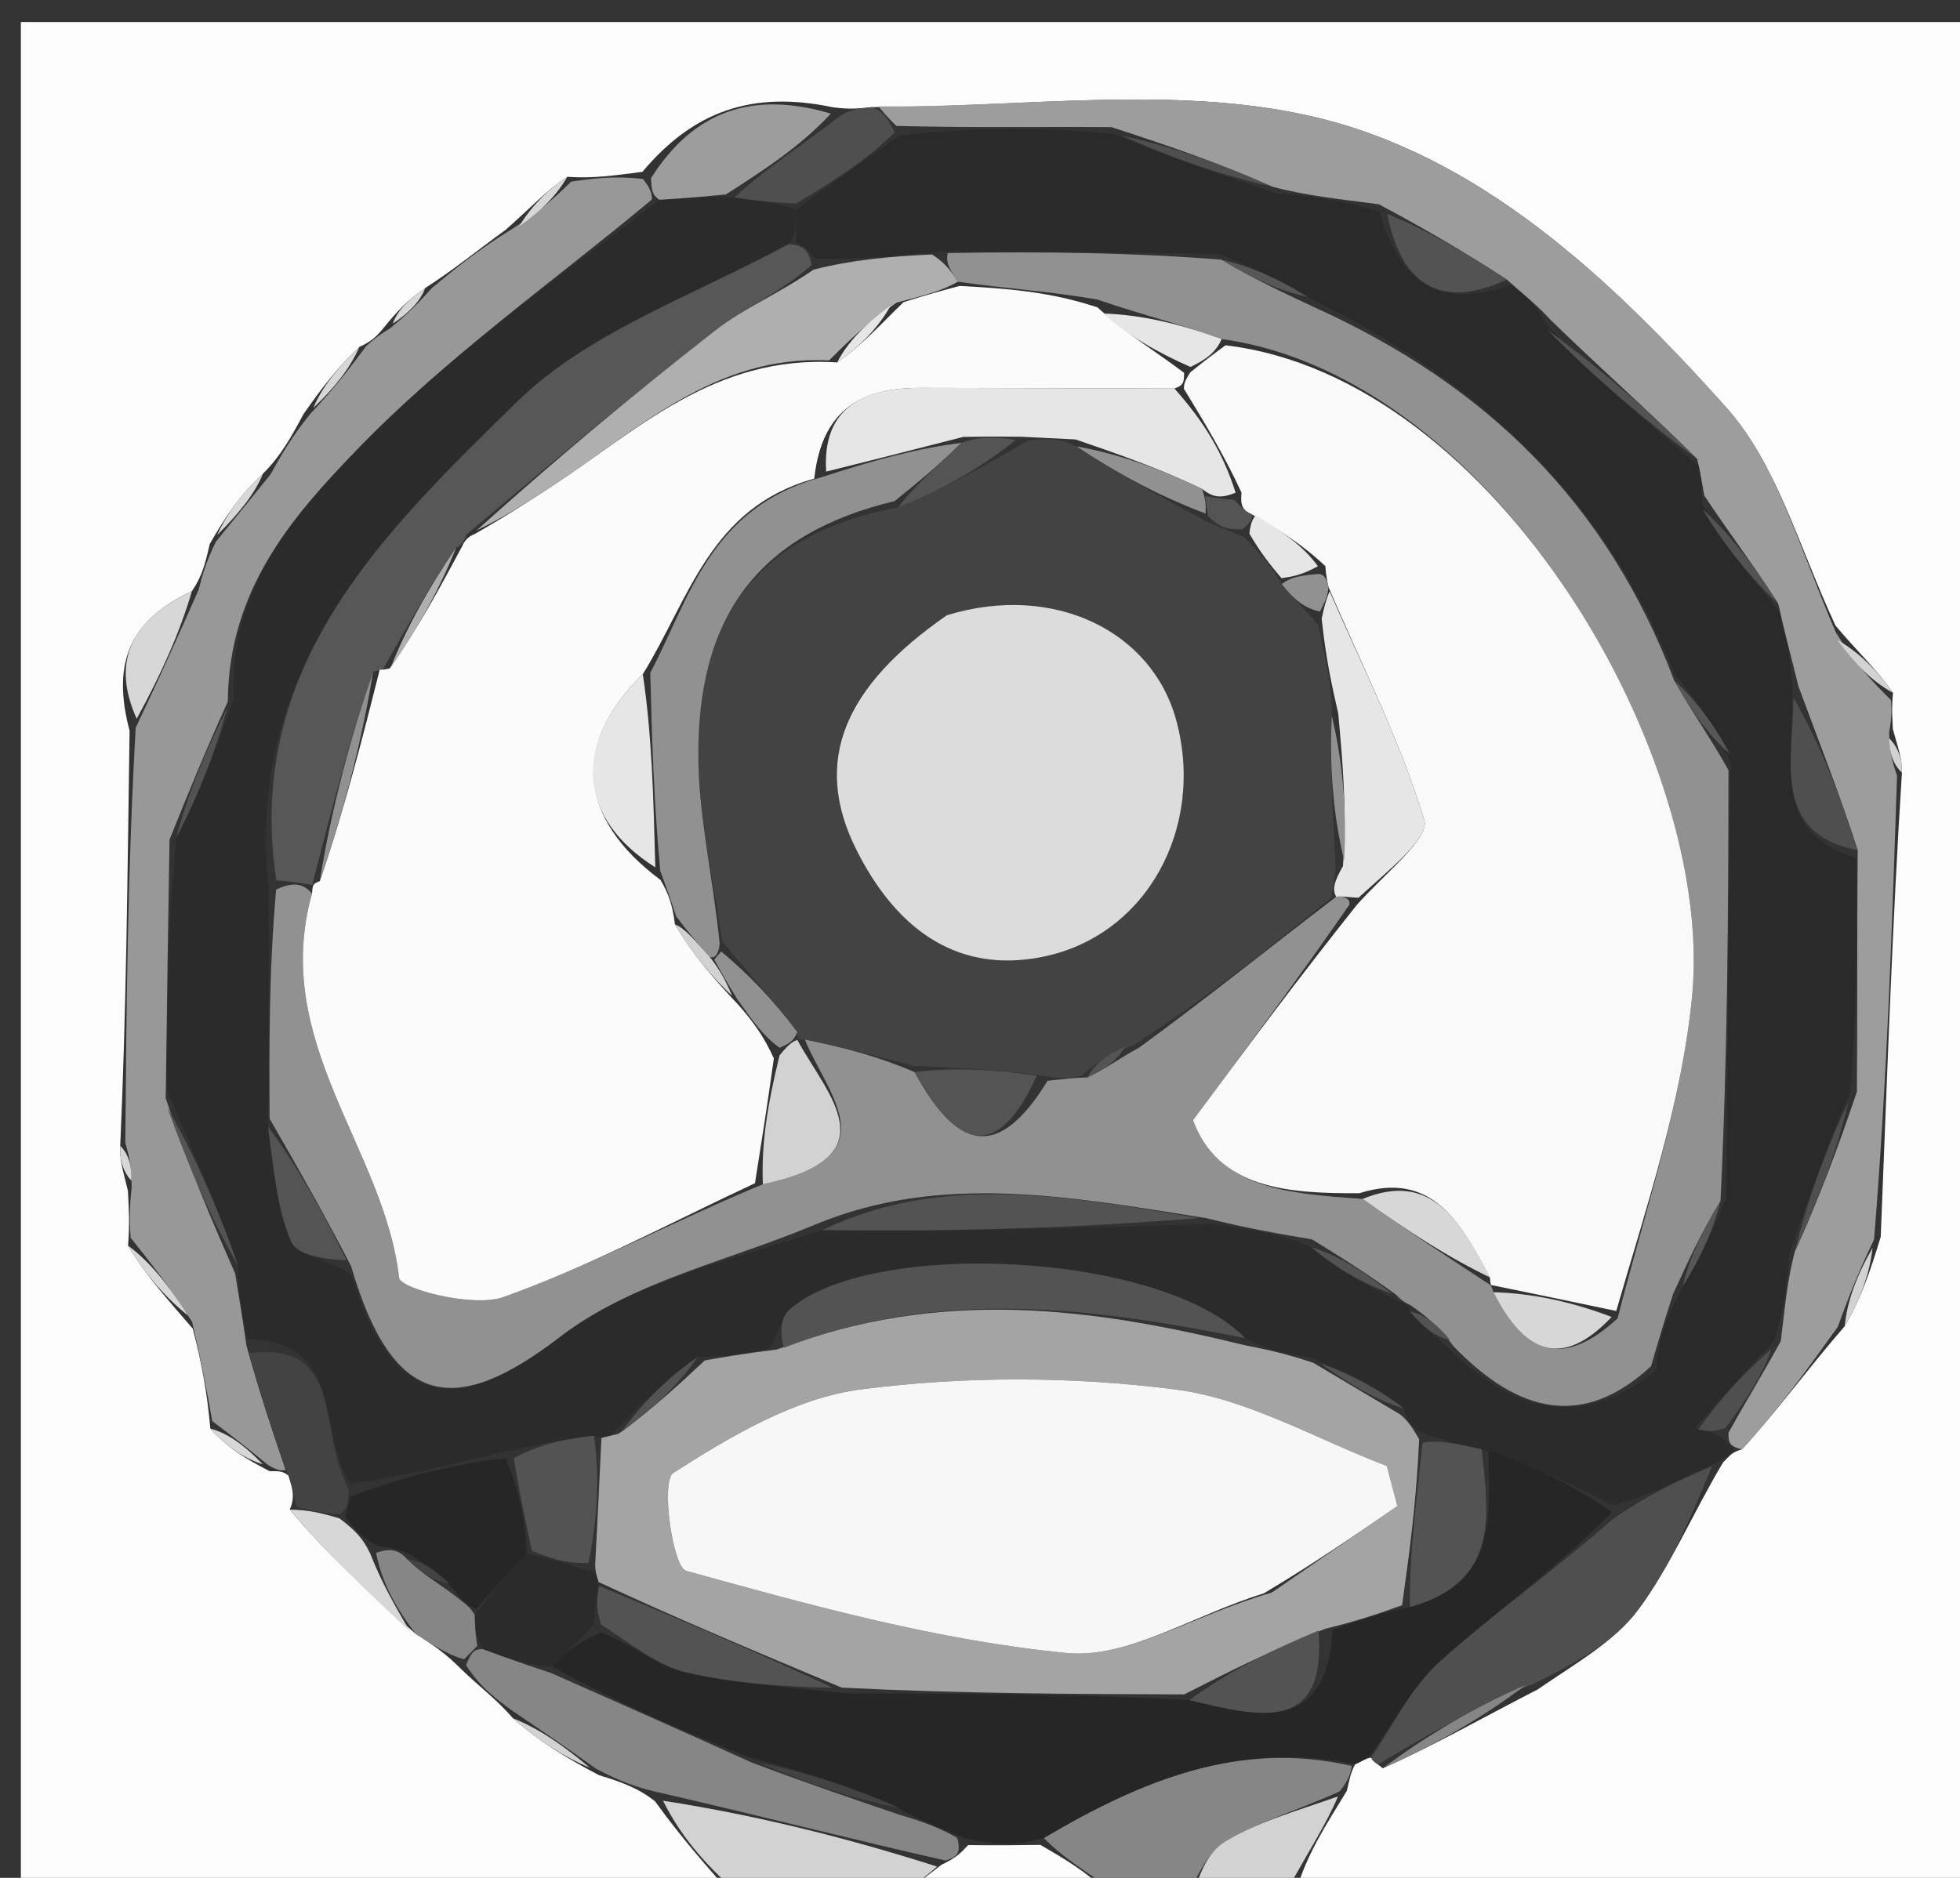 <svg version="1.1" id="Layer_1" xmlns="http://www.w3.org/2000/svg" xmlns:xlink="http://www.w3.org/1999/xlink" x="0px" y="0px"
	 width="100%" viewBox="0 0 96 92" enable-background="new 0 0 96 92" xml:space="preserve">
<rect x="0" y="0" width="96" height="92" fill="#333333" stroke="none"/>
<path fill="#FCFCFC" opacity="1" stroke="none" 
	d="
M36,93 
	C24.348,93 12.696,93 1.022,93 
	C1.022,62.386 1.022,31.773 1.022,1.08 
	C32.907,1.08 64.813,1.08 96.86,1.08 
	C96.86,31.666 96.86,62.333 96.86,93 
	C85.91,93 74.923,93 63.485,92.657 
	C63.987,90.867 64.941,89.421 65.971,87.731 
	C66.101,87.165 66.155,86.842 66.375,86.435 
	C66.773,86.251 66.979,86.113 67.175,86.112 
	C67.19,86.285 67.506,86.431 67.726,86.632 
	C70.284,85.492 72.621,84.15 75.306,82.774 
	C77.206,81.467 79.073,80.427 80.236,78.864 
	C81.824,76.73 82.875,74.197 84.392,71.652 
	C84.736,71.302 84.843,71.135 85.316,71.01 
	C87.124,69.037 88.567,67.022 90.352,64.975 
	C91.143,63.63 91.593,62.317 92.117,60.594 
	C92.433,52.79 92.675,45.397 93.156,37.853 
	C93.168,37.136 92.94,36.569 92.711,35.718 
	C92.68,35.054 92.649,34.676 92.719,33.942 
	C91.872,32.731 90.924,31.876 89.902,30.648 
	C88.108,26.794 87.034,22.734 84.537,19.948 
	C78.908,13.669 72.453,7.551 64.155,5.679 
	C57.418,4.16 50.089,5.269 42.721,5.247 
	C42.016,5.322 41.613,5.363 40.801,5.256 
	C36.867,4.43 33.983,5.422 31.464,8.419 
	C30.043,8.604 29.012,8.75 27.786,8.662 
	C26.763,9.33 25.935,10.231 24.787,11.243 
	C23.36,12.276 22.252,13.198 20.82,14.116 
	C19.966,14.69 19.438,15.268 18.788,16.066 
	C18.423,16.51 18.179,16.734 17.602,16.994 
	C16.512,18.022 15.757,19.012 14.869,20.28 
	C14.243,21.449 13.75,22.34 12.883,23.202 
	C11.783,24.224 11.058,25.275 10.274,26.649 
	C10.056,27.605 9.897,28.24 9.4,28.961 
	C6.347,30.379 5.464,32.485 6.347,35.8 
	C6.244,42.824 6.191,49.405 5.889,56.131 
	C5.847,56.856 6.053,57.436 6.267,58.344 
	C6.316,59.329 6.357,59.984 6.272,61.026 
	C7.18,62.539 8.215,63.664 9.441,65.092 
	C9.888,66.804 10.143,68.215 10.304,69.99 
	C11.124,70.916 12.037,71.478 13.211,72.078 
	C13.644,72.081 13.816,72.046 14.133,72.297 
	C14.359,72.996 14.441,73.411 14.19,73.956 
	C15.934,76.036 18.01,77.985 20.358,80.045 
	C21.257,80.607 21.884,81.057 22.611,81.795 
	C23.516,82.667 24.322,83.251 25.125,84.182 
	C26.42,85.323 27.717,86.116 29.331,86.965 
	C30.456,87.312 31.264,87.602 32.085,88.251 
	C33.399,90.074 34.699,91.537 36,93 
z"/>
<path fill="#868686" opacity="1" stroke="none" 
	d="
M66.208,86.519 
	C66.155,86.842 66.101,87.165 65.611,87.766 
	C63.43,88.749 61.571,89.267 59.985,90.231 
	C59.092,90.773 58.647,92.053 58,93 
	C56.933,93 55.867,93 54.599,92.69 
	C53.25,91.715 52.104,91.049 51.126,90.047 
	C55.954,87.187 60.739,85.255 66.208,86.519 
z"/>
<path fill="#D2D2D2" opacity="1" stroke="none" 
	d="
M36.444,93 
	C34.699,91.537 33.399,90.074 32.473,88.219 
	C37.265,88.965 41.68,90.103 45.899,91.446 
	C45.135,92.101 44.567,92.551 44,93 
	C41.629,93 39.259,93 36.444,93 
z"/>
<path fill="#D2D2D2" opacity="1" stroke="none" 
	d="
M58.417,93 
	C58.647,92.053 59.092,90.773 59.985,90.231 
	C61.571,89.267 63.43,88.749 65.535,88.009 
	C64.941,89.421 63.987,90.867 63.017,92.657 
	C61.611,93 60.222,93 58.417,93 
z"/>
<path fill="#FCFCFC" opacity="1" stroke="none" 
	d="
M44.454,93 
	C44.567,92.551 45.135,92.101 46.117,91.356 
	C46.912,90.979 47.078,90.746 47.42,90.394 
	C48.86,90.413 49.908,90.398 50.957,90.384 
	C52.104,91.049 53.25,91.715 54.199,92.69 
	C50.969,93 47.939,93 44.454,93 
z"/>
<path fill="#2B2B2B" opacity="1" stroke="none" 
	d="
M84.951,70.968 
	C84.843,71.135 84.736,71.302 84.088,71.654 
	C82.049,72.588 80.55,73.339 78.994,73.753 
	C76.928,72.622 74.919,71.825 72.574,71.002 
	C71.367,70.748 70.496,70.521 69.459,70.121 
	C69.068,69.727 68.834,69.512 68.778,69.017 
	C67.484,67.997 66.007,67.265 64.176,66.501 
	C62.895,66.286 61.967,66.104 60.984,65.553 
	C56.891,61.334 42.644,60.644 38.654,64.17 
	C38.23,64.544 38.202,65.367 37.647,66.071 
	C36.376,66.322 35.448,66.486 34.164,66.48 
	C32.577,67.595 31.346,68.879 29.961,70.259 
	C29.807,70.355 29.458,70.451 29.094,70.337 
	C27.552,70.506 26.374,70.79 24.814,71.085 
	C22.038,71.745 19.645,72.392 17.14,72.67 
	C15.52,70.114 16.937,65.739 12.123,65.588 
	C11.833,64.301 11.676,63.349 11.659,61.998 
	C10.621,59.024 9.444,56.449 8.188,53.426 
	C8.174,49.03 8.239,45.083 8.634,41.045 
	C9.783,38.817 10.602,36.681 11.453,34.216 
	C11.189,28.83 14.409,25.226 17.417,22.098 
	C21.794,17.546 27.051,13.839 32.297,9.787 
	C33.625,9.71 34.59,9.618 35.97,9.674 
	C37.256,9.873 38.127,9.924 38.999,10.297 
	C39.002,11.046 39.003,11.474 38.633,11.957 
	C33.895,14.516 28.8,16.278 25.32,19.688 
	C18.848,26.03 11.929,32.629 13.164,43.614 
	C13.169,47.643 13.188,51.224 13.129,55.203 
	C13.421,57.361 13.564,59.221 14.265,60.838 
	C14.563,61.526 16.031,61.708 17.19,62.399 
	C19.236,69.025 22.301,69.439 27.417,65.504 
	C30.944,62.792 35.758,61.753 40.292,60.26 
	C46.726,60.353 52.865,60.153 59.391,59.961 
	C61.272,60.219 62.767,60.469 64.235,61.104 
	C65.569,62.227 66.928,62.964 68.483,63.744 
	C68.68,63.787 69.058,63.925 69.069,64.257 
	C69.727,65.056 70.373,65.521 71.19,66.296 
	C74.44,69.316 77.591,69.957 81.136,67.113 
	C81.929,68.198 82.454,69.102 83.184,70.034 
	C83.655,70.119 83.923,70.162 84.342,70.427 
	C84.644,70.764 84.797,70.866 84.951,70.968 
z"/>
<path fill="#9D9D9D" opacity="1" stroke="none" 
	d="
M85.316,71.01 
	C84.797,70.866 84.644,70.764 84.66,70.196 
	C85.592,68.513 86.354,67.295 87.222,65.704 
	C87.428,64.051 87.528,62.772 87.91,61.313 
	C89.088,58.737 89.985,56.341 90.949,53.491 
	C90.984,49.372 90.951,45.706 90.989,41.656 
	C90.087,38.84 89.114,36.408 88.089,33.63 
	C87.729,32.161 87.422,31.039 87.098,29.574 
	C85.89,27.679 84.699,26.125 83.474,24.277 
	C83.36,23.597 83.282,23.211 83.135,22.496 
	C80.728,20.109 78.388,18.05 75.964,15.69 
	C75.254,14.912 74.629,14.436 73.806,13.697 
	C71.711,12.331 69.816,11.227 67.541,10.009 
	C65.603,9.749 64.043,9.603 62.33,9.151 
	C59.742,8.002 57.309,7.16 54.435,6.228 
	C50.703,6.202 47.411,6.265 43.903,6.169 
	C43.466,5.744 43.244,5.478 43.023,5.212 
	C50.089,5.269 57.418,4.16 64.155,5.679 
	C72.453,7.551 78.908,13.669 84.537,19.948 
	C87.034,22.734 88.108,26.794 89.917,30.979 
	C90.877,32.553 91.748,33.425 92.618,34.297 
	C92.649,34.676 92.68,35.054 92.529,35.885 
	C92.537,36.893 92.727,37.449 92.916,38.004 
	C92.675,45.397 92.433,52.79 91.791,60.723 
	C90.93,62.511 90.47,63.76 90.011,65.008 
	C88.567,67.022 87.124,69.037 85.316,71.01 
z"/>
<path fill="#262626" opacity="1" stroke="none" 
	d="
M72.909,71.028 
	C74.919,71.825 76.928,72.622 78.943,74.086 
	C76.136,76.941 73.208,79 70.559,81.37 
	C69.173,82.61 68.277,84.398 67.16,85.939 
	C66.979,86.113 66.773,86.251 66.375,86.435 
	C60.739,85.255 55.954,87.187 51.126,90.047 
	C49.908,90.398 48.86,90.413 47.272,90.07 
	C45.835,89.443 44.938,89.172 43.983,88.551 
	C41.612,87.494 39.298,86.788 36.597,86.062 
	C33.141,84.683 30.072,83.326 27.05,81.646 
	C27.756,80.869 28.417,80.415 29.448,79.968 
	C31.075,80.65 32.263,81.625 33.603,81.933 
	C36.022,82.487 38.533,82.642 41.438,82.961 
	C47.248,82.976 52.625,82.994 58.255,83.293 
	C61.642,84.097 64.987,84.993 65.277,79.833 
	C66.63,79.376 67.652,79.008 69.057,78.729 
	C73.494,77.513 72.903,74.137 72.909,71.028 
z"/>
<path fill="#989898" opacity="1" stroke="none" 
	d="
M8.303,41.136 
	C8.239,45.083 8.174,49.03 8.116,53.801 
	C9.255,57.215 10.387,59.807 11.52,62.398 
	C11.676,63.349 11.833,64.301 12.077,65.951 
	C12.773,68.437 13.38,70.225 13.988,72.012 
	C13.816,72.046 13.644,72.081 13.132,71.774 
	C11.995,70.831 11.197,70.228 10.398,69.626 
	C10.143,68.215 9.888,66.804 9.406,64.754 
	C8.252,62.956 7.324,61.798 6.397,60.64 
	C6.357,59.984 6.316,59.329 6.448,58.177 
	C6.459,57.117 6.298,56.551 6.138,55.986 
	C6.191,49.405 6.244,42.824 6.646,35.656 
	C7.908,33.005 8.823,30.939 9.737,28.874 
	C9.897,28.24 10.056,27.605 10.572,26.541 
	C11.705,25.151 12.481,24.191 13.257,23.232 
	C13.75,22.34 14.243,21.449 15.212,20.26 
	C16.437,18.961 17.187,17.959 17.936,16.958 
	C18.179,16.734 18.423,16.51 19.117,16.077 
	C20.094,15.285 20.619,14.702 21.145,14.119 
	C22.252,13.198 23.36,12.276 25.107,11.202 
	C26.492,10.332 27.237,9.614 27.981,8.896 
	C29.012,8.75 30.043,8.604 31.494,8.768 
	C31.92,9.309 31.926,9.54 31.932,9.772 
	C27.051,13.839 21.794,17.546 17.417,22.098 
	C14.409,25.226 11.189,28.83 11.16,34.369 
	C9.991,36.945 9.147,39.04 8.303,41.136 
z"/>
<path fill="#868686" opacity="1" stroke="none" 
	d="
M27.004,81.968 
	C30.072,83.326 33.141,84.683 36.799,86.342 
	C39.606,87.396 41.824,88.149 44.041,88.902 
	C44.938,89.172 45.835,89.443 46.88,90.037 
	C47.078,90.746 46.912,90.979 46.314,91.15 
	C41.68,90.103 37.265,88.965 32.461,87.86 
	C31.264,87.602 30.456,87.312 29.212,86.665 
	C27.559,85.483 26.344,84.659 25.128,83.835 
	C24.322,83.251 23.516,82.667 22.828,81.578 
	C23.089,80.927 23.232,80.783 23.663,80.793 
	C24.969,81.288 25.986,81.628 27.004,81.968 
z"/>
<path fill="#4F4F4F" opacity="1" stroke="none" 
	d="
M67.175,86.112 
	C68.277,84.398 69.173,82.61 70.559,81.37 
	C73.208,79 76.136,76.941 79,74.421 
	C80.55,73.339 82.049,72.588 83.852,71.836 
	C82.875,74.197 81.824,76.73 80.236,78.864 
	C79.073,80.427 77.206,81.467 75.095,82.503 
	C72.193,83.655 69.849,85.043 67.506,86.431 
	C67.506,86.431 67.19,86.285 67.175,86.112 
z"/>
<path fill="#9D9D9D" opacity="1" stroke="none" 
	d="
M32.297,9.787 
	C31.926,9.54 31.92,9.309 31.884,8.729 
	C33.983,5.422 36.867,4.43 40.696,5.566 
	C39.186,7.193 37.37,8.359 35.554,9.526 
	C34.59,9.618 33.625,9.71 32.297,9.787 
z"/>
<path fill="#434343" opacity="1" stroke="none" 
	d="
M14.133,72.297 
	C13.38,70.225 12.773,68.437 12.211,66.287 
	C16.937,65.739 15.52,70.114 17.07,72.935 
	C17.056,73.743 17,73.917 16.643,74.183 
	C15.735,74.125 15.129,73.975 14.523,73.825 
	C14.441,73.411 14.359,72.996 14.133,72.297 
z"/>
<path fill="#4F4F4F" opacity="1" stroke="none" 
	d="
M35.97,9.674 
	C37.37,8.359 39.186,7.193 41.106,5.715 
	C41.613,5.363 42.016,5.322 42.721,5.247 
	C43.244,5.478 43.466,5.744 43.823,6.483 
	C42.306,7.963 40.652,8.969 38.998,9.976 
	C38.127,9.924 37.256,9.873 35.97,9.674 
z"/>
<path fill="#868686" opacity="1" stroke="none" 
	d="
M67.726,86.632 
	C69.849,85.043 72.193,83.655 74.748,82.538 
	C72.621,84.15 70.284,85.492 67.726,86.632 
z"/>
<path fill="#D7D7D7" opacity="1" stroke="none" 
	d="
M14.19,73.956 
	C15.129,73.975 15.735,74.125 16.62,74.384 
	C17.342,74.923 17.785,75.355 18.134,76.117 
	C18.721,77.61 19.404,78.772 20.086,79.934 
	C18.01,77.985 15.934,76.036 14.19,73.956 
z"/>
<path fill="#D7D7D7" opacity="1" stroke="none" 
	d="
M9.4,28.961 
	C8.823,30.939 7.908,33.005 6.695,35.214 
	C5.464,32.485 6.347,30.379 9.4,28.961 
z"/>
<path fill="#868686" opacity="1" stroke="none" 
	d="
M20.358,80.045 
	C19.404,78.772 18.721,77.61 18.42,76.074 
	C19.168,75.822 19.535,75.943 19.946,76.388 
	C20.679,77.105 21.369,77.498 22.21,78.119 
	C22.68,78.507 22.999,78.667 23.259,79.13 
	C23.258,79.834 23.317,80.236 23.375,80.638 
	C23.232,80.783 23.089,80.927 22.729,81.289 
	C21.884,81.057 21.257,80.607 20.358,80.045 
z"/>
<path fill="#D2D2D2" opacity="1" stroke="none" 
	d="
M25.125,84.182 
	C26.344,84.659 27.559,85.483 28.895,86.608 
	C27.717,86.116 26.42,85.323 25.125,84.182 
z"/>
<path fill="#D2D2D2" opacity="1" stroke="none" 
	d="
M90.352,64.975 
	C90.47,63.76 90.93,62.511 91.716,61.134 
	C91.593,62.317 91.143,63.63 90.352,64.975 
z"/>
<path fill="#D7D7D7" opacity="1" stroke="none" 
	d="
M6.272,61.026 
	C7.324,61.798 8.252,62.956 9.214,64.452 
	C8.215,63.664 7.18,62.539 6.272,61.026 
z"/>
<path fill="#D7D7D7" opacity="1" stroke="none" 
	d="
M27.786,8.662 
	C27.237,9.614 26.492,10.332 25.428,11.091 
	C25.935,10.231 26.763,9.33 27.786,8.662 
z"/>
<path fill="#D2D2D2" opacity="1" stroke="none" 
	d="
M92.719,33.942 
	C91.748,33.425 90.877,32.553 89.991,31.351 
	C90.924,31.876 91.872,32.731 92.719,33.942 
z"/>
<path fill="#D7D7D7" opacity="1" stroke="none" 
	d="
M17.602,16.994 
	C17.187,17.959 16.437,18.961 15.345,19.983 
	C15.757,19.012 16.512,18.022 17.602,16.994 
z"/>
<path fill="#D7D7D7" opacity="1" stroke="none" 
	d="
M12.883,23.202 
	C12.481,24.191 11.705,25.151 10.631,26.219 
	C11.058,25.275 11.783,24.224 12.883,23.202 
z"/>
<path fill="#D7D7D7" opacity="1" stroke="none" 
	d="
M10.304,69.99 
	C11.197,70.228 11.995,70.831 12.872,71.737 
	C12.037,71.478 11.124,70.916 10.304,69.99 
z"/>
<path fill="#D7D7D7" opacity="1" stroke="none" 
	d="
M20.82,14.116 
	C20.619,14.702 20.094,15.285 19.239,15.857 
	C19.438,15.268 19.966,14.69 20.82,14.116 
z"/>
<path fill="#D2D2D2" opacity="1" stroke="none" 
	d="
M93.156,37.853 
	C92.727,37.449 92.537,36.893 92.529,36.17 
	C92.94,36.569 93.168,37.136 93.156,37.853 
z"/>
<path fill="#D7D7D7" opacity="1" stroke="none" 
	d="
M5.889,56.131 
	C6.298,56.551 6.459,57.117 6.439,57.849 
	C6.053,57.436 5.847,56.856 5.889,56.131 
z"/>
<path fill="#919191" opacity="1" stroke="none" 
	d="
M13.206,54.805 
	C13.188,51.224 13.169,47.643 13.524,43.582 
	C14.368,43.189 14.84,43.274 15.283,43.774 
	C13.237,51.077 18.834,56.272 19.546,62.596 
	C19.608,63.146 23.171,64.074 24.653,63.547 
	C28.887,62.04 32.887,59.874 37.366,58.019 
	C43.673,56.694 40.534,53.667 39.417,50.92 
	C41.416,51.335 43.048,51.772 44.798,52.523 
	C46.877,56.35 48.89,56.903 51.311,52.947 
	C52.074,52.877 52.508,52.802 53.255,52.785 
	C54.194,52.346 54.818,51.848 55.807,51.316 
	C59.183,48.849 62.194,46.416 65.446,43.934 
	C65.688,43.885 66.173,43.978 66.089,44.329 
	C63.573,47.957 61.14,51.233 58.433,54.878 
	C59.658,58.222 63.047,58.48 66.745,58.736 
	C68.954,60.324 70.997,61.635 73.017,62.968 
	C72.995,62.991 73.048,62.958 73.146,63.307 
	C74.678,66.338 76.528,67.07 79.226,64.593 
	C80.633,59.13 82.379,54.014 82.881,48.778 
	C83.994,37.168 73.279,18.479 59.836,16.61 
	C57.77,15.86 55.892,15.417 53.751,14.675 
	C51.325,14.253 49.162,14.131 46.914,13.801 
	C46.562,13.242 46.294,12.889 46.425,12.398 
	C51.113,12.317 55.404,12.375 59.836,12.722 
	C61.344,13.64 62.709,14.268 64.391,15.061 
	C72.814,18.871 78.718,24.66 82,33.335 
	C82.865,34.878 83.74,36.08 84.659,37.731 
	C84.655,45.018 84.607,51.856 84.269,58.839 
	C83.35,60.344 82.723,61.705 81.952,63.383 
	C81.495,64.779 81.181,65.856 80.868,66.933 
	C77.591,69.957 74.44,69.316 71.194,65.958 
	C70.371,64.849 69.714,64.387 69.058,63.925 
	C69.058,63.925 68.68,63.787 68.377,63.427 
	C66.803,62.284 65.532,61.502 64.261,60.719 
	C62.767,60.469 61.272,60.219 59.1,59.682 
	C52.249,58.587 46.067,57.473 39.996,59.966 
	C35.758,61.753 30.944,62.792 27.417,65.504 
	C22.301,69.439 19.236,69.025 17.194,62.024 
	C15.719,59.181 14.462,56.993 13.206,54.805 
z"/>
<path fill="#2A2A2A" opacity="1" stroke="none" 
	d="
M81.136,67.113 
	C81.181,65.856 81.495,64.779 82.291,63.302 
	C83.369,61.499 83.964,60.097 84.559,58.694 
	C84.607,51.856 84.655,45.018 84.767,37.374 
	C83.89,35.376 82.949,34.185 82.008,32.993 
	C78.718,24.66 72.814,18.871 64.335,14.702 
	C62.54,13.597 61.117,13.015 59.694,12.432 
	C55.404,12.375 51.113,12.317 46.05,12.329 
	C43.518,12.564 41.76,12.73 39.913,12.667 
	C39.592,12.196 39.319,12.018 39.004,11.902 
	C39.003,11.474 39.002,11.046 38.999,10.297 
	C40.652,8.969 42.306,7.963 44.039,6.642 
	C47.411,6.265 50.703,6.202 54.53,6.562 
	C57.538,7.809 60.011,8.633 62.484,9.457 
	C64.043,9.603 65.603,9.749 67.564,10.37 
	C68.713,14.338 70.904,15.032 74.005,13.959 
	C74.629,14.436 75.254,14.912 75.71,15.865 
	C78.095,18.502 80.649,20.663 83.203,22.824 
	C83.282,23.211 83.36,23.597 83.344,24.648 
	C84.538,26.847 85.827,28.382 87.116,29.916 
	C87.422,31.039 87.729,32.161 87.794,33.837 
	C87.819,37.316 86.77,40.822 90.918,42.04 
	C90.951,45.706 90.984,49.372 90.594,53.55 
	C89.324,56.539 88.476,59.016 87.629,61.493 
	C87.528,62.772 87.428,64.051 86.869,65.712 
	C85.267,67.397 84.123,68.701 82.979,70.006 
	C82.454,69.102 81.929,68.198 81.136,67.113 
z"/>
<path fill="#A4A4A4" opacity="1" stroke="none" 
	d="
M58.002,83.012 
	C52.625,82.994 47.248,82.976 41.229,82.681 
	C36.842,80.836 33.096,79.267 29.306,77.499 
	C29.26,77.299 29.124,76.912 29.157,76.558 
	C29.279,74.287 29.369,72.369 29.458,70.451 
	C29.458,70.451 29.807,70.355 30.297,70.244 
	C32.031,68.972 33.276,67.811 34.52,66.65 
	C35.448,66.486 36.376,66.322 38.048,66.117 
	C46.186,63.024 53.61,64.104 61.04,65.921 
	C61.967,66.104 62.895,66.286 64.335,66.771 
	C66.096,67.817 67.345,68.561 68.594,69.304 
	C68.834,69.512 69.068,69.727 69.51,70.514 
	C69.375,73.6 69.025,76.12 68.674,78.64 
	C67.652,79.008 66.63,79.376 64.911,79.796 
	C62.144,80.903 60.073,81.957 58.002,83.012 
M62.292,78.022 
	C64.342,76.609 66.392,75.196 68.442,73.783 
	C68.269,73.128 68.097,72.473 67.924,71.818 
	C64.481,70.515 61.126,68.528 57.574,68.073 
	C52.507,67.424 47.233,67.412 42.17,68.069 
	C38.95,68.487 35.789,70.358 32.979,72.164 
	C32.355,72.565 32.946,76.774 33.608,76.957 
	C39.74,78.659 45.961,80.377 52.263,80.985 
	C55.223,81.27 58.415,79.14 62.292,78.022 
z"/>
<path fill="#575757" opacity="1" stroke="none" 
	d="
M38.633,11.957 
	C39.319,12.018 39.592,12.196 39.755,12.982 
	C38.135,14.397 36.445,15.089 35.058,16.17 
	C30.967,19.357 26.996,22.698 22.877,26.161 
	C22.775,26.343 22.649,26.739 22.344,26.828 
	C20.953,28.876 19.867,30.836 18.737,32.819 
	C18.693,32.843 18.601,32.802 18.275,32.911 
	C17.072,36.427 16.195,39.834 15.314,43.271 
	C15.31,43.3 15.312,43.359 15.312,43.359 
	C14.84,43.274 14.368,43.189 13.536,43.136 
	C11.929,32.629 18.848,26.03 25.32,19.688 
	C28.8,16.278 33.895,14.516 38.633,11.957 
z"/>
<path fill="#535353" opacity="1" stroke="none" 
	d="
M60.984,65.553 
	C53.61,64.104 46.186,63.024 38.391,66.029 
	C38.202,65.367 38.23,64.544 38.654,64.17 
	C42.644,60.644 56.891,61.334 60.984,65.553 
z"/>
<path fill="#262626" opacity="1" stroke="none" 
	d="
M23.319,78.827 
	C22.999,78.667 22.68,78.507 22.153,77.803 
	C21.263,76.861 20.583,76.463 19.902,76.064 
	C19.535,75.943 19.168,75.822 18.515,75.743 
	C17.785,75.355 17.342,74.923 16.921,74.291 
	C17,73.917 17.056,73.743 17.182,73.305 
	C19.645,72.392 22.038,71.745 24.787,71.442 
	C25.446,73.183 25.75,74.58 25.802,76.133 
	C24.807,77.134 24.063,77.981 23.319,78.827 
z"/>
<path fill="#535353" opacity="1" stroke="none" 
	d="
M40.292,60.26 
	C46.067,57.473 52.249,58.587 58.713,59.674 
	C52.865,60.153 46.726,60.353 40.292,60.26 
z"/>
<path fill="#535353" opacity="1" stroke="none" 
	d="
M69.057,78.729 
	C69.025,76.12 69.375,73.6 69.675,70.686 
	C70.496,70.521 71.367,70.748 72.574,71.002 
	C72.903,74.137 73.494,77.513 69.057,78.729 
z"/>
<path fill="#535353" opacity="1" stroke="none" 
	d="
M26.053,75.977 
	C25.75,74.58 25.446,73.183 25.17,71.43 
	C26.374,70.79 27.552,70.506 29.094,70.337 
	C29.369,72.369 29.279,74.287 28.827,76.573 
	C27.661,76.62 26.857,76.299 26.053,75.977 
z"/>
<path fill="#545454" opacity="1" stroke="none" 
	d="
M13.129,55.203 
	C14.462,56.993 15.719,59.181 16.971,61.745 
	C16.031,61.708 14.563,61.526 14.265,60.838 
	C13.564,59.221 13.421,57.361 13.129,55.203 
z"/>
<path fill="#535353" opacity="1" stroke="none" 
	d="
M11.659,61.998 
	C10.387,59.807 9.255,57.215 8.195,54.249 
	C9.444,56.449 10.621,59.024 11.659,61.998 
z"/>
<path fill="#535353" opacity="1" stroke="none" 
	d="
M8.634,41.045 
	C9.147,39.04 9.991,36.945 11.128,34.697 
	C10.602,36.681 9.783,38.817 8.634,41.045 
z"/>
<path fill="#535353" opacity="1" stroke="none" 
	d="
M64.235,61.104 
	C65.532,61.502 66.803,62.284 68.18,63.384 
	C66.928,62.964 65.569,62.227 64.235,61.104 
z"/>
<path fill="#4F4F4F" opacity="1" stroke="none" 
	d="
M83.184,70.034 
	C84.123,68.701 85.267,67.397 86.764,66.085 
	C86.354,67.295 85.592,68.513 84.512,69.962 
	C83.923,70.162 83.655,70.119 83.184,70.034 
z"/>
<path fill="#535353" opacity="1" stroke="none" 
	d="
M34.164,66.48 
	C33.276,67.811 32.031,68.972 30.451,70.149 
	C31.346,68.879 32.577,67.595 34.164,66.48 
z"/>
<path fill="#535353" opacity="1" stroke="none" 
	d="
M68.778,69.017 
	C67.345,68.561 66.096,67.817 64.688,66.803 
	C66.007,67.265 67.484,67.997 68.778,69.017 
z"/>
<path fill="#535353" opacity="1" stroke="none" 
	d="
M69.069,64.257 
	C69.714,64.387 70.371,64.849 71.023,65.649 
	C70.373,65.521 69.727,65.056 69.069,64.257 
z"/>
<path fill="#4F4F4F" opacity="1" stroke="none" 
	d="
M90.989,41.656 
	C86.77,40.822 87.819,37.316 87.846,34.183 
	C89.114,36.408 90.087,38.84 90.989,41.656 
z"/>
<path fill="#535353" opacity="1" stroke="none" 
	d="
M83.135,22.496 
	C80.649,20.663 78.095,18.502 75.795,16.166 
	C78.388,18.05 80.728,20.109 83.135,22.496 
z"/>
<path fill="#4F4F4F" opacity="1" stroke="none" 
	d="
M62.33,9.151 
	C60.011,8.633 57.538,7.809 54.97,6.651 
	C57.309,7.16 59.742,8.002 62.33,9.151 
z"/>
<path fill="#4F4F4F" opacity="1" stroke="none" 
	d="
M87.91,61.313 
	C88.476,59.016 89.324,56.539 90.526,54.003 
	C89.985,56.341 89.088,58.737 87.91,61.313 
z"/>
<path fill="#535353" opacity="1" stroke="none" 
	d="
M73.806,13.697 
	C70.904,15.032 68.713,14.338 67.943,10.484 
	C69.816,11.227 71.711,12.331 73.806,13.697 
z"/>
<path fill="#535353" opacity="1" stroke="none" 
	d="
M87.098,29.574 
	C85.827,28.382 84.538,26.847 83.379,24.942 
	C84.699,26.125 85.89,27.679 87.098,29.574 
z"/>
<path fill="#535353" opacity="1" stroke="none" 
	d="
M29.351,77.699 
	C33.096,79.267 36.842,80.836 40.796,82.684 
	C38.533,82.642 36.022,82.487 33.603,81.933 
	C32.263,81.625 31.075,80.65 29.438,79.586 
	C29.155,78.698 29.253,78.198 29.351,77.699 
z"/>
<path fill="#2B2B2B" opacity="1" stroke="none" 
	d="
M29.306,77.499 
	C29.253,78.198 29.155,78.698 29.068,79.579 
	C28.417,80.415 27.756,80.869 27.05,81.646 
	C25.986,81.628 24.969,81.288 23.663,80.793 
	C23.317,80.236 23.258,79.834 23.259,79.13 
	C24.063,77.981 24.807,77.134 25.802,76.133 
	C26.857,76.299 27.661,76.62 28.794,76.927 
	C29.124,76.912 29.26,77.299 29.306,77.499 
z"/>
<path fill="#535353" opacity="1" stroke="none" 
	d="
M58.255,83.293 
	C60.073,81.957 62.144,80.903 64.581,79.884 
	C64.987,84.993 61.642,84.097 58.255,83.293 
z"/>
<path fill="#434343" opacity="1" stroke="none" 
	d="
M43.983,88.551 
	C41.824,88.149 39.606,87.396 37.187,86.363 
	C39.298,86.788 41.612,87.494 43.983,88.551 
z"/>
<path fill="#434343" opacity="1" stroke="none" 
	d="
M19.946,76.388 
	C20.583,76.463 21.263,76.861 22.001,77.575 
	C21.369,77.498 20.679,77.105 19.946,76.388 
z"/>
<path fill="#FBFBFB" opacity="1" stroke="none" 
	d="
M22.649,26.739 
	C22.649,26.739 22.775,26.343 23.243,26.167 
	C24.775,25.295 25.839,24.598 26.905,23.905 
	C31.161,21.14 34.956,17.363 41.006,17.757 
	C42.258,16.882 43.112,15.908 44.256,14.803 
	C45.364,14.451 46.181,14.229 46.998,14.008 
	C49.162,14.131 51.325,14.253 53.753,15.059 
	C55.345,16.497 56.672,17.252 57.997,18.267 
	C57.992,18.7 57.99,18.874 57.522,19.036 
	C53.078,19.018 49.099,19.013 45.12,19.003 
	C42.282,18.996 40.264,19.969 39.881,23.45 
	C34.771,24.867 33.779,29.312 31.485,33.029 
	C27.958,36.48 28.323,40.109 32.349,43.108 
	C32.765,43.813 32.941,44.353 33.057,45.286 
	C33.97,46.808 34.943,47.937 36.176,49.241 
	C36.929,50.105 37.423,50.795 37.903,51.852 
	C37.586,54.135 37.282,56.051 36.979,57.967 
	C32.887,59.874 28.887,62.04 24.653,63.547 
	C23.171,64.074 19.608,63.146 19.546,62.596 
	C18.834,56.272 13.237,51.077 15.283,43.774 
	C15.312,43.359 15.31,43.3 15.664,43.168 
	C16.879,39.625 17.74,36.214 18.601,32.802 
	C18.601,32.802 18.693,32.843 19.087,32.747 
	C20.536,30.68 21.593,28.71 22.649,26.739 
z"/>
<path fill="#F9F9F9" opacity="1" stroke="none" 
	d="
M57.987,19.047 
	C57.99,18.874 57.992,18.7 58.304,18.239 
	C59.084,17.607 59.553,17.262 60.023,16.917 
	C73.279,18.479 83.994,37.168 82.881,48.778 
	C82.379,54.014 80.633,59.13 79.163,64.227 
	C76.933,63.755 74.99,63.357 73.048,62.958 
	C73.048,62.958 72.995,62.991 72.981,62.617 
	C71.525,59.822 70.112,57.351 66.579,58.458 
	C63.047,58.48 59.658,58.222 58.433,54.878 
	C61.14,51.233 63.573,47.957 66.46,44.329 
	C67.927,42.69 70.033,41.072 69.761,40.172 
	C68.599,36.324 66.735,32.687 65.071,28.761 
	C65.015,28.549 64.937,28.119 64.917,27.738 
	C63.765,26.652 62.631,25.947 61.306,25.197 
	C60.868,25.001 60.745,24.781 60.809,24.134 
	C59.91,22.201 58.949,20.624 57.987,19.047 
z"/>
<path fill="#434343" opacity="1" stroke="none" 
	d="
M44.681,52.209 
	C43.048,51.772 41.416,51.335 39.418,50.927 
	C39.052,50.957 39.055,50.938 39.055,50.569 
	C37.85,48.959 36.644,47.718 35.365,46.086 
	C34.913,42.93 34.263,40.169 34.208,37.397 
	C34.065,30.158 37.188,26.14 43.988,24.857 
	C46.135,24.02 48.111,22.875 50.386,21.577 
	C51.349,21.459 52.015,21.494 52.734,21.87 
	C54.864,23.288 56.939,24.367 59.141,25.576 
	C59.711,25.836 60.153,25.967 60.924,26.309 
	C61.758,27.122 62.262,27.724 62.78,28.613 
	C63.355,29.36 63.918,29.818 64.559,30.615 
	C64.94,32.288 65.244,33.623 65.233,35.067 
	C65.108,37.552 65.297,39.929 65.427,42.583 
	C65.313,43.234 65.259,43.609 65.205,43.983 
	C62.194,46.416 59.183,48.849 55.467,51.237 
	C54.155,51.703 53.548,52.215 52.941,52.726 
	C52.508,52.802 52.074,52.877 51.112,52.707 
	C48.615,52.377 46.648,52.293 44.681,52.209 
M46.086,30.384 
	C41.338,33.626 39.777,37.287 41.933,41.607 
	C43.716,45.18 46.606,47.777 51.069,46.877 
	C56.149,45.853 59.037,40.566 57.615,35.296 
	C56.434,30.92 51.619,28.541 46.086,30.384 
z"/>
<path fill="#AFAFAF" opacity="1" stroke="none" 
	d="
M40.607,17.658 
	C34.956,17.363 31.161,21.14 26.905,23.905 
	C25.839,24.598 24.775,25.295 23.344,25.985 
	C26.996,22.698 30.967,19.357 35.058,16.17 
	C36.445,15.089 38.135,14.397 39.844,13.211 
	C41.76,12.73 43.518,12.564 45.651,12.467 
	C46.294,12.889 46.562,13.242 46.914,13.801 
	C46.181,14.229 45.364,14.451 43.921,14.824 
	C42.399,15.87 41.503,16.764 40.607,17.658 
z"/>
<path fill="#E6E6E6" opacity="1" stroke="none" 
	d="
M65.547,34.958 
	C65.244,33.623 64.94,32.288 64.734,30.296 
	C64.93,29.416 65.028,29.194 65.127,28.972 
	C66.735,32.687 68.599,36.324 69.761,40.172 
	C70.033,41.072 67.927,42.69 66.544,43.978 
	C66.173,43.978 65.688,43.885 65.446,43.934 
	C65.259,43.609 65.313,43.234 65.778,42.434 
	C65.975,39.657 65.761,37.308 65.547,34.958 
z"/>
<path fill="#D2D2D2" opacity="1" stroke="none" 
	d="
M37.366,58.019 
	C37.282,56.051 37.586,54.135 38.182,51.703 
	C38.668,51.104 38.861,51.021 39.055,50.938 
	C39.055,50.938 39.052,50.957 39.052,50.949 
	C40.534,53.667 43.673,56.694 37.366,58.019 
z"/>
<path fill="#545454" opacity="1" stroke="none" 
	d="
M44.798,52.523 
	C46.648,52.293 48.615,52.377 50.781,52.701 
	C48.89,56.903 46.877,56.35 44.798,52.523 
z"/>
<path fill="#E6E6E6" opacity="1" stroke="none" 
	d="
M59.836,16.61 
	C59.553,17.262 59.084,17.607 58.307,17.979 
	C56.672,17.252 55.345,16.497 54.015,15.358 
	C55.892,15.417 57.77,15.86 59.836,16.61 
z"/>
<path fill="#D7D7D7" opacity="1" stroke="none" 
	d="
M73.146,63.307 
	C74.99,63.357 76.933,63.755 78.938,64.52 
	C76.528,67.07 74.678,66.338 73.146,63.307 
z"/>
<path fill="#D7D7D7" opacity="1" stroke="none" 
	d="
M66.745,58.736 
	C70.112,57.351 71.525,59.822 73.003,62.594 
	C70.997,61.635 68.954,60.324 66.745,58.736 
z"/>
<path fill="#575757" opacity="1" stroke="none" 
	d="
M59.836,12.722 
	C61.117,13.015 62.54,13.597 64.019,14.538 
	C62.709,14.268 61.344,13.64 59.836,12.722 
z"/>
<path fill="#575757" opacity="1" stroke="none" 
	d="
M82,33.335 
	C82.949,34.185 83.89,35.376 84.722,36.925 
	C83.74,36.08 82.865,34.878 82,33.335 
z"/>
<path fill="#575757" opacity="1" stroke="none" 
	d="
M84.269,58.839 
	C83.964,60.097 83.369,61.499 82.434,62.983 
	C82.723,61.705 83.35,60.344 84.269,58.839 
z"/>
<path fill="#545454" opacity="1" stroke="none" 
	d="
M53.255,52.785 
	C53.548,52.215 54.155,51.703 55.102,51.271 
	C54.818,51.848 54.194,52.346 53.255,52.785 
z"/>
<path fill="#F7F7F7" opacity="1" stroke="none" 
	d="
M61.897,78.063 
	C58.415,79.14 55.223,81.27 52.263,80.985 
	C45.961,80.377 39.74,78.659 33.608,76.957 
	C32.946,76.774 32.355,72.565 32.979,72.164 
	C35.789,70.358 38.95,68.487 42.17,68.069 
	C47.233,67.412 52.507,67.424 57.574,68.073 
	C61.126,68.528 64.481,70.515 67.924,71.818 
	C68.097,72.473 68.269,73.128 68.442,73.783 
	C66.392,75.196 64.342,76.609 61.897,78.063 
z"/>
<path fill="#919191" opacity="1" stroke="none" 
	d="
M18.275,32.911 
	C17.74,36.214 16.879,39.625 15.667,43.139 
	C16.195,39.834 17.072,36.427 18.275,32.911 
z"/>
<path fill="#AFAFAF" opacity="1" stroke="none" 
	d="
M22.344,26.828 
	C21.593,28.71 20.536,30.68 19.131,32.723 
	C19.867,30.836 20.953,28.876 22.344,26.828 
z"/>
<path fill="#919191" opacity="1" stroke="none" 
	d="
M43.817,24.549 
	C37.188,26.14 34.065,30.158 34.208,37.397 
	C34.263,40.169 34.913,42.93 35.25,46.222 
	C35.209,46.748 34.985,47.014 34.744,46.856 
	C34.042,46.097 33.58,45.495 33.118,44.893 
	C32.941,44.353 32.765,43.813 32.336,42.658 
	C32.006,39.017 31.928,35.99 31.85,32.963 
	C33.779,29.312 34.771,24.867 40.25,23.378 
	C42.952,22.488 45.069,21.946 47.087,21.698 
	C45.931,22.845 44.874,23.697 43.817,24.549 
z"/>
<path fill="#E6E6E6" opacity="1" stroke="none" 
	d="
M47.185,21.403 
	C45.069,21.946 42.952,22.488 40.466,23.103 
	C40.264,19.969 42.282,18.996 45.12,19.003 
	C49.099,19.013 53.078,19.018 57.522,19.036 
	C58.949,20.624 59.91,22.201 60.52,24.138 
	C59.787,24.435 59.407,24.371 58.884,23.958 
	C56.721,22.915 54.7,22.222 52.68,21.529 
	C52.015,21.494 51.349,21.459 50.055,21.398 
	C48.679,21.383 47.932,21.393 47.185,21.403 
z"/>
<path fill="#E6E6E6" opacity="1" stroke="none" 
	d="
M31.485,33.029 
	C31.928,35.99 32.006,39.017 32.097,42.494 
	C28.323,40.109 27.958,36.48 31.485,33.029 
z"/>
<path fill="#919191" opacity="1" stroke="none" 
	d="
M39.055,50.569 
	C38.861,51.021 38.668,51.104 38.196,51.336 
	C37.423,50.795 36.929,50.105 36.118,48.962 
	C35.529,48.01 35.257,47.512 34.985,47.014 
	C34.985,47.014 35.209,46.748 35.324,46.613 
	C36.644,47.718 37.85,48.959 39.055,50.569 
z"/>
<path fill="#E6E6E6" opacity="1" stroke="none" 
	d="
M41.006,17.757 
	C41.503,16.764 42.399,15.87 43.63,14.956 
	C43.112,15.908 42.258,16.882 41.006,17.757 
z"/>
<path fill="#D2D2D2" opacity="1" stroke="none" 
	d="
M34.744,46.856 
	C35.257,47.512 35.529,48.01 35.859,48.788 
	C34.943,47.937 33.97,46.808 33.057,45.286 
	C33.58,45.495 34.042,46.097 34.744,46.856 
z"/>
<path fill="#E6E6E6" opacity="1" stroke="none" 
	d="
M62.766,28.325 
	C62.262,27.724 61.758,27.122 61.194,26.14 
	C61.255,25.586 61.376,25.414 61.498,25.242 
	C62.631,25.947 63.765,26.652 64.553,27.741 
	C63.727,28.191 63.247,28.258 62.766,28.325 
z"/>
<path fill="#545454" opacity="1" stroke="none" 
	d="
M61.306,25.197 
	C61.376,25.414 61.255,25.586 60.864,25.928 
	C60.153,25.967 59.711,25.836 59.178,25.291 
	C59.067,24.686 59.047,24.497 59.027,24.307 
	C59.407,24.371 59.787,24.435 60.457,24.495 
	C60.745,24.781 60.868,25.001 61.306,25.197 
z"/>
<path fill="#919191" opacity="1" stroke="none" 
	d="
M62.78,28.613 
	C63.247,28.258 63.727,28.191 64.572,28.122 
	C64.937,28.119 65.015,28.549 65.071,28.761 
	C65.028,29.194 64.93,29.416 64.656,29.958 
	C63.918,29.818 63.355,29.36 62.78,28.613 
z"/>
<path fill="#DCDCDC" opacity="1" stroke="none" 
	d="
M46.384,30.139 
	C51.619,28.541 56.434,30.92 57.615,35.296 
	C59.037,40.566 56.149,45.853 51.069,46.877 
	C46.606,47.777 43.716,45.18 41.933,41.607 
	C39.777,37.287 41.338,33.626 46.384,30.139 
z"/>
<path fill="#919191" opacity="1" stroke="none" 
	d="
M65.233,35.067 
	C65.761,37.308 65.975,39.657 65.837,42.156 
	C65.297,39.929 65.108,37.552 65.233,35.067 
z"/>
<path fill="#919191" opacity="1" stroke="none" 
	d="
M58.884,23.958 
	C59.047,24.497 59.067,24.686 59.051,25.16 
	C56.939,24.367 54.864,23.288 52.734,21.87 
	C54.7,22.222 56.721,22.915 58.884,23.958 
z"/>
<path fill="#545454" opacity="1" stroke="none" 
	d="
M47.087,21.698 
	C47.932,21.393 48.679,21.383 49.757,21.551 
	C48.111,22.875 46.135,24.02 43.988,24.857 
	C44.874,23.697 45.931,22.845 47.087,21.698 
z"/>
</svg>